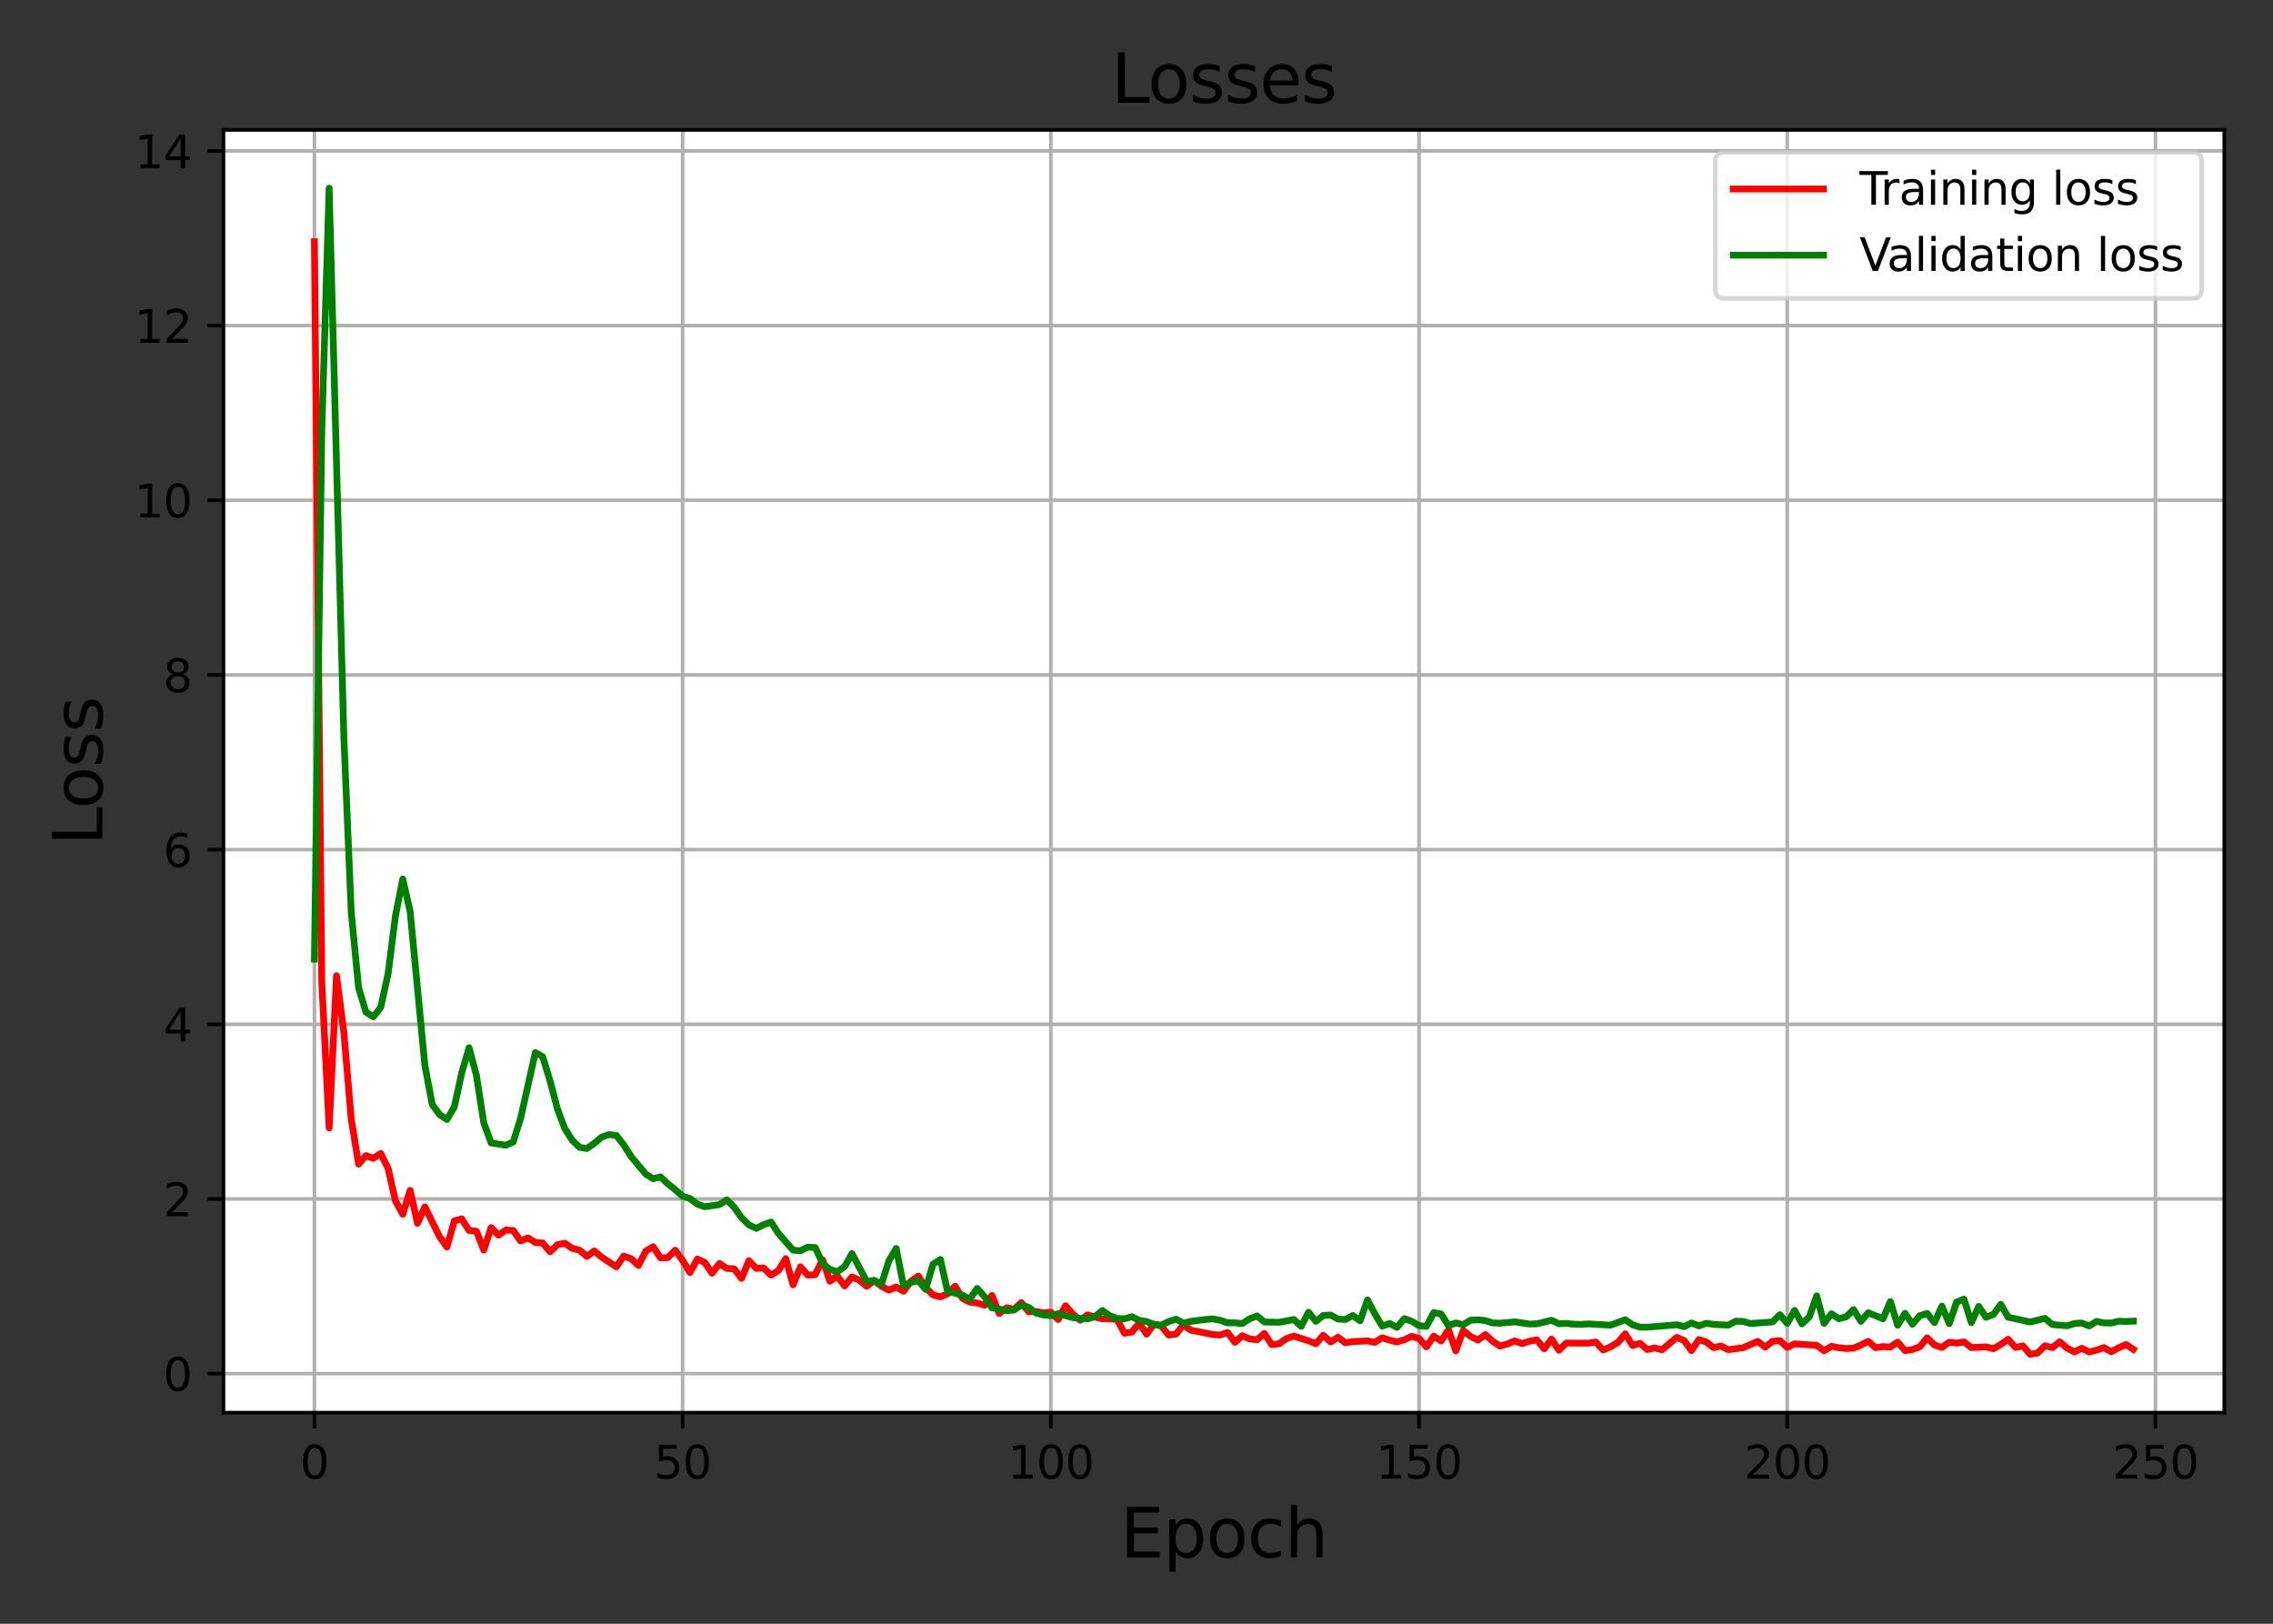 <?xml version="1.0" encoding="utf-8" standalone="no"?>
<!DOCTYPE svg PUBLIC "-//W3C//DTD SVG 1.1//EN"
  "http://www.w3.org/Graphics/SVG/1.1/DTD/svg11.dtd">
<svg xmlns:xlink="http://www.w3.org/1999/xlink" width="504pt" height="360pt" viewBox="0 0 504 360" xmlns="http://www.w3.org/2000/svg" version="1.1">
 <rect x="0" y="0" width="504" height="360" fill="#333333" stroke="none"/>
 <defs>
  <style type="text/css">*{stroke-linejoin: round; stroke-linecap: butt}</style>
 </defs>
 <g id="figure_1">
  <g id="patch_1">
   <path d="M 0 360 
L 504 360 
L 504 0 
L 0 0 
L 0 360 
z
" style="fill: none"/>
  </g>
  <g id="axes_1">
   <g id="patch_2">
    <path d="M 49.55 313.2 
L 493.2 313.2 
L 493.2 28.8 
L 49.55 28.8 
z
" style="fill: #ffffff"/>
   </g>
   <g id="matplotlib.axis_1">
    <g id="xtick_1">
     <g id="line2d_1">
      <path d="M 69.716 313.2 
L 69.716 28.8 
" clip-path="url(#p123f85aee9)" style="fill: none; stroke: #b0b0b0; stroke-width: 0.8; stroke-linecap: square"/>
     </g>
     <g id="line2d_2">
      <defs>
       <path id="mf8234bec15" d="M 0 0 
L 0 3.5 
" style="stroke: #000000; stroke-width: 0.8"/>
      </defs>
      <g>
       <use xlink:href="#mf8234bec15" x="69.716" y="313.2" style="stroke: #000000; stroke-width: 0.8"/>
      </g>
     </g>
     <g id="text_1">
      <!-- 0 -->
      <g transform="translate(66.535 327.798)scale(0.1 -0.1)">
       <defs>
        <path id="DejaVuSans-30" d="M 2034 4250 
Q 1547 4250 1301 3770 
Q 1056 3291 1056 2328 
Q 1056 1369 1301 889 
Q 1547 409 2034 409 
Q 2525 409 2770 889 
Q 3016 1369 3016 2328 
Q 3016 3291 2770 3770 
Q 2525 4250 2034 4250 
z
M 2034 4750 
Q 2819 4750 3233 4129 
Q 3647 3509 3647 2328 
Q 3647 1150 3233 529 
Q 2819 -91 2034 -91 
Q 1250 -91 836 529 
Q 422 1150 422 2328 
Q 422 3509 836 4129 
Q 1250 4750 2034 4750 
z
" transform="scale(0.016)"/>
       </defs>
       <use xlink:href="#DejaVuSans-30"/>
      </g>
     </g>
    </g>
    <g id="xtick_2">
     <g id="line2d_3">
      <path d="M 151.359 313.2 
L 151.359 28.8 
" clip-path="url(#p123f85aee9)" style="fill: none; stroke: #b0b0b0; stroke-width: 0.8; stroke-linecap: square"/>
     </g>
     <g id="line2d_4">
      <g>
       <use xlink:href="#mf8234bec15" x="151.359" y="313.2" style="stroke: #000000; stroke-width: 0.8"/>
      </g>
     </g>
     <g id="text_2">
      <!-- 50 -->
      <g transform="translate(144.997 327.798)scale(0.1 -0.1)">
       <defs>
        <path id="DejaVuSans-35" d="M 691 4666 
L 3169 4666 
L 3169 4134 
L 1269 4134 
L 1269 2991 
Q 1406 3038 1543 3061 
Q 1681 3084 1819 3084 
Q 2600 3084 3056 2656 
Q 3513 2228 3513 1497 
Q 3513 744 3044 326 
Q 2575 -91 1722 -91 
Q 1428 -91 1123 -41 
Q 819 9 494 109 
L 494 744 
Q 775 591 1075 516 
Q 1375 441 1709 441 
Q 2250 441 2565 725 
Q 2881 1009 2881 1497 
Q 2881 1984 2565 2268 
Q 2250 2553 1709 2553 
Q 1456 2553 1204 2497 
Q 953 2441 691 2322 
L 691 4666 
z
" transform="scale(0.016)"/>
       </defs>
       <use xlink:href="#DejaVuSans-35"/>
       <use xlink:href="#DejaVuSans-30" x="63.623"/>
      </g>
     </g>
    </g>
    <g id="xtick_3">
     <g id="line2d_5">
      <path d="M 233.003 313.2 
L 233.003 28.8 
" clip-path="url(#p123f85aee9)" style="fill: none; stroke: #b0b0b0; stroke-width: 0.8; stroke-linecap: square"/>
     </g>
     <g id="line2d_6">
      <g>
       <use xlink:href="#mf8234bec15" x="233.003" y="313.2" style="stroke: #000000; stroke-width: 0.8"/>
      </g>
     </g>
     <g id="text_3">
      <!-- 100 -->
      <g transform="translate(223.459 327.798)scale(0.1 -0.1)">
       <defs>
        <path id="DejaVuSans-31" d="M 794 531 
L 1825 531 
L 1825 4091 
L 703 3866 
L 703 4441 
L 1819 4666 
L 2450 4666 
L 2450 531 
L 3481 531 
L 3481 0 
L 794 0 
L 794 531 
z
" transform="scale(0.016)"/>
       </defs>
       <use xlink:href="#DejaVuSans-31"/>
       <use xlink:href="#DejaVuSans-30" x="63.623"/>
       <use xlink:href="#DejaVuSans-30" x="127.246"/>
      </g>
     </g>
    </g>
    <g id="xtick_4">
     <g id="line2d_7">
      <path d="M 314.646 313.2 
L 314.646 28.8 
" clip-path="url(#p123f85aee9)" style="fill: none; stroke: #b0b0b0; stroke-width: 0.8; stroke-linecap: square"/>
     </g>
     <g id="line2d_8">
      <g>
       <use xlink:href="#mf8234bec15" x="314.646" y="313.2" style="stroke: #000000; stroke-width: 0.8"/>
      </g>
     </g>
     <g id="text_4">
      <!-- 150 -->
      <g transform="translate(305.102 327.798)scale(0.1 -0.1)">
       <use xlink:href="#DejaVuSans-31"/>
       <use xlink:href="#DejaVuSans-35" x="63.623"/>
       <use xlink:href="#DejaVuSans-30" x="127.246"/>
      </g>
     </g>
    </g>
    <g id="xtick_5">
     <g id="line2d_9">
      <path d="M 396.289 313.2 
L 396.289 28.8 
" clip-path="url(#p123f85aee9)" style="fill: none; stroke: #b0b0b0; stroke-width: 0.8; stroke-linecap: square"/>
     </g>
     <g id="line2d_10">
      <g>
       <use xlink:href="#mf8234bec15" x="396.289" y="313.2" style="stroke: #000000; stroke-width: 0.8"/>
      </g>
     </g>
     <g id="text_5">
      <!-- 200 -->
      <g transform="translate(386.746 327.798)scale(0.1 -0.1)">
       <defs>
        <path id="DejaVuSans-32" d="M 1228 531 
L 3431 531 
L 3431 0 
L 469 0 
L 469 531 
Q 828 903 1448 1529 
Q 2069 2156 2228 2338 
Q 2531 2678 2651 2914 
Q 2772 3150 2772 3378 
Q 2772 3750 2511 3984 
Q 2250 4219 1831 4219 
Q 1534 4219 1204 4116 
Q 875 4013 500 3803 
L 500 4441 
Q 881 4594 1212 4672 
Q 1544 4750 1819 4750 
Q 2544 4750 2975 4387 
Q 3406 4025 3406 3419 
Q 3406 3131 3298 2873 
Q 3191 2616 2906 2266 
Q 2828 2175 2409 1742 
Q 1991 1309 1228 531 
z
" transform="scale(0.016)"/>
       </defs>
       <use xlink:href="#DejaVuSans-32"/>
       <use xlink:href="#DejaVuSans-30" x="63.623"/>
       <use xlink:href="#DejaVuSans-30" x="127.246"/>
      </g>
     </g>
    </g>
    <g id="xtick_6">
     <g id="line2d_11">
      <path d="M 477.933 313.2 
L 477.933 28.8 
" clip-path="url(#p123f85aee9)" style="fill: none; stroke: #b0b0b0; stroke-width: 0.8; stroke-linecap: square"/>
     </g>
     <g id="line2d_12">
      <g>
       <use xlink:href="#mf8234bec15" x="477.933" y="313.2" style="stroke: #000000; stroke-width: 0.8"/>
      </g>
     </g>
     <g id="text_6">
      <!-- 250 -->
      <g transform="translate(468.389 327.798)scale(0.1 -0.1)">
       <use xlink:href="#DejaVuSans-32"/>
       <use xlink:href="#DejaVuSans-35" x="63.623"/>
       <use xlink:href="#DejaVuSans-30" x="127.246"/>
      </g>
     </g>
    </g>
    <g id="text_7">
     <!-- Epoch -->
     <g transform="translate(248.409 345.276)scale(0.15 -0.15)">
      <defs>
       <path id="DejaVuSans-45" d="M 628 4666 
L 3578 4666 
L 3578 4134 
L 1259 4134 
L 1259 2753 
L 3481 2753 
L 3481 2222 
L 1259 2222 
L 1259 531 
L 3634 531 
L 3634 0 
L 628 0 
L 628 4666 
z
" transform="scale(0.016)"/>
       <path id="DejaVuSans-70" d="M 1159 525 
L 1159 -1331 
L 581 -1331 
L 581 3500 
L 1159 3500 
L 1159 2969 
Q 1341 3281 1617 3432 
Q 1894 3584 2278 3584 
Q 2916 3584 3314 3078 
Q 3713 2572 3713 1747 
Q 3713 922 3314 415 
Q 2916 -91 2278 -91 
Q 1894 -91 1617 61 
Q 1341 213 1159 525 
z
M 3116 1747 
Q 3116 2381 2855 2742 
Q 2594 3103 2138 3103 
Q 1681 3103 1420 2742 
Q 1159 2381 1159 1747 
Q 1159 1113 1420 752 
Q 1681 391 2138 391 
Q 2594 391 2855 752 
Q 3116 1113 3116 1747 
z
" transform="scale(0.016)"/>
       <path id="DejaVuSans-6f" d="M 1959 3097 
Q 1497 3097 1228 2736 
Q 959 2375 959 1747 
Q 959 1119 1226 758 
Q 1494 397 1959 397 
Q 2419 397 2687 759 
Q 2956 1122 2956 1747 
Q 2956 2369 2687 2733 
Q 2419 3097 1959 3097 
z
M 1959 3584 
Q 2709 3584 3137 3096 
Q 3566 2609 3566 1747 
Q 3566 888 3137 398 
Q 2709 -91 1959 -91 
Q 1206 -91 779 398 
Q 353 888 353 1747 
Q 353 2609 779 3096 
Q 1206 3584 1959 3584 
z
" transform="scale(0.016)"/>
       <path id="DejaVuSans-63" d="M 3122 3366 
L 3122 2828 
Q 2878 2963 2633 3030 
Q 2388 3097 2138 3097 
Q 1578 3097 1268 2742 
Q 959 2388 959 1747 
Q 959 1106 1268 751 
Q 1578 397 2138 397 
Q 2388 397 2633 464 
Q 2878 531 3122 666 
L 3122 134 
Q 2881 22 2623 -34 
Q 2366 -91 2075 -91 
Q 1284 -91 818 406 
Q 353 903 353 1747 
Q 353 2603 823 3093 
Q 1294 3584 2113 3584 
Q 2378 3584 2631 3529 
Q 2884 3475 3122 3366 
z
" transform="scale(0.016)"/>
       <path id="DejaVuSans-68" d="M 3513 2113 
L 3513 0 
L 2938 0 
L 2938 2094 
Q 2938 2591 2744 2837 
Q 2550 3084 2163 3084 
Q 1697 3084 1428 2787 
Q 1159 2491 1159 1978 
L 1159 0 
L 581 0 
L 581 4863 
L 1159 4863 
L 1159 2956 
Q 1366 3272 1645 3428 
Q 1925 3584 2291 3584 
Q 2894 3584 3203 3211 
Q 3513 2838 3513 2113 
z
" transform="scale(0.016)"/>
      </defs>
      <use xlink:href="#DejaVuSans-45"/>
      <use xlink:href="#DejaVuSans-70" x="63.184"/>
      <use xlink:href="#DejaVuSans-6f" x="126.66"/>
      <use xlink:href="#DejaVuSans-63" x="187.842"/>
      <use xlink:href="#DejaVuSans-68" x="242.822"/>
     </g>
    </g>
   </g>
   <g id="matplotlib.axis_2">
    <g id="ytick_1">
     <g id="line2d_13">
      <path d="M 49.55 304.547 
L 493.2 304.547 
" clip-path="url(#p123f85aee9)" style="fill: none; stroke: #b0b0b0; stroke-width: 0.8; stroke-linecap: square"/>
     </g>
     <g id="line2d_14">
      <defs>
       <path id="m485eb05fc1" d="M 0 0 
L -3.5 0 
" style="stroke: #000000; stroke-width: 0.8"/>
      </defs>
      <g>
       <use xlink:href="#m485eb05fc1" x="49.55" y="304.547" style="stroke: #000000; stroke-width: 0.8"/>
      </g>
     </g>
     <g id="text_8">
      <!-- 0 -->
      <g transform="translate(36.188 308.346)scale(0.1 -0.1)">
       <use xlink:href="#DejaVuSans-30"/>
      </g>
     </g>
    </g>
    <g id="ytick_2">
     <g id="line2d_15">
      <path d="M 49.55 265.82 
L 493.2 265.82 
" clip-path="url(#p123f85aee9)" style="fill: none; stroke: #b0b0b0; stroke-width: 0.8; stroke-linecap: square"/>
     </g>
     <g id="line2d_16">
      <g>
       <use xlink:href="#m485eb05fc1" x="49.55" y="265.82" style="stroke: #000000; stroke-width: 0.8"/>
      </g>
     </g>
     <g id="text_9">
      <!-- 2 -->
      <g transform="translate(36.188 269.619)scale(0.1 -0.1)">
       <use xlink:href="#DejaVuSans-32"/>
      </g>
     </g>
    </g>
    <g id="ytick_3">
     <g id="line2d_17">
      <path d="M 49.55 227.093 
L 493.2 227.093 
" clip-path="url(#p123f85aee9)" style="fill: none; stroke: #b0b0b0; stroke-width: 0.8; stroke-linecap: square"/>
     </g>
     <g id="line2d_18">
      <g>
       <use xlink:href="#m485eb05fc1" x="49.55" y="227.093" style="stroke: #000000; stroke-width: 0.8"/>
      </g>
     </g>
     <g id="text_10">
      <!-- 4 -->
      <g transform="translate(36.188 230.892)scale(0.1 -0.1)">
       <defs>
        <path id="DejaVuSans-34" d="M 2419 4116 
L 825 1625 
L 2419 1625 
L 2419 4116 
z
M 2253 4666 
L 3047 4666 
L 3047 1625 
L 3713 1625 
L 3713 1100 
L 3047 1100 
L 3047 0 
L 2419 0 
L 2419 1100 
L 313 1100 
L 313 1709 
L 2253 4666 
z
" transform="scale(0.016)"/>
       </defs>
       <use xlink:href="#DejaVuSans-34"/>
      </g>
     </g>
    </g>
    <g id="ytick_4">
     <g id="line2d_19">
      <path d="M 49.55 188.366 
L 493.2 188.366 
" clip-path="url(#p123f85aee9)" style="fill: none; stroke: #b0b0b0; stroke-width: 0.8; stroke-linecap: square"/>
     </g>
     <g id="line2d_20">
      <g>
       <use xlink:href="#m485eb05fc1" x="49.55" y="188.366" style="stroke: #000000; stroke-width: 0.8"/>
      </g>
     </g>
     <g id="text_11">
      <!-- 6 -->
      <g transform="translate(36.188 192.165)scale(0.1 -0.1)">
       <defs>
        <path id="DejaVuSans-36" d="M 2113 2584 
Q 1688 2584 1439 2293 
Q 1191 2003 1191 1497 
Q 1191 994 1439 701 
Q 1688 409 2113 409 
Q 2538 409 2786 701 
Q 3034 994 3034 1497 
Q 3034 2003 2786 2293 
Q 2538 2584 2113 2584 
z
M 3366 4563 
L 3366 3988 
Q 3128 4100 2886 4159 
Q 2644 4219 2406 4219 
Q 1781 4219 1451 3797 
Q 1122 3375 1075 2522 
Q 1259 2794 1537 2939 
Q 1816 3084 2150 3084 
Q 2853 3084 3261 2657 
Q 3669 2231 3669 1497 
Q 3669 778 3244 343 
Q 2819 -91 2113 -91 
Q 1303 -91 875 529 
Q 447 1150 447 2328 
Q 447 3434 972 4092 
Q 1497 4750 2381 4750 
Q 2619 4750 2861 4703 
Q 3103 4656 3366 4563 
z
" transform="scale(0.016)"/>
       </defs>
       <use xlink:href="#DejaVuSans-36"/>
      </g>
     </g>
    </g>
    <g id="ytick_5">
     <g id="line2d_21">
      <path d="M 49.55 149.639 
L 493.2 149.639 
" clip-path="url(#p123f85aee9)" style="fill: none; stroke: #b0b0b0; stroke-width: 0.8; stroke-linecap: square"/>
     </g>
     <g id="line2d_22">
      <g>
       <use xlink:href="#m485eb05fc1" x="49.55" y="149.639" style="stroke: #000000; stroke-width: 0.8"/>
      </g>
     </g>
     <g id="text_12">
      <!-- 8 -->
      <g transform="translate(36.188 153.438)scale(0.1 -0.1)">
       <defs>
        <path id="DejaVuSans-38" d="M 2034 2216 
Q 1584 2216 1326 1975 
Q 1069 1734 1069 1313 
Q 1069 891 1326 650 
Q 1584 409 2034 409 
Q 2484 409 2743 651 
Q 3003 894 3003 1313 
Q 3003 1734 2745 1975 
Q 2488 2216 2034 2216 
z
M 1403 2484 
Q 997 2584 770 2862 
Q 544 3141 544 3541 
Q 544 4100 942 4425 
Q 1341 4750 2034 4750 
Q 2731 4750 3128 4425 
Q 3525 4100 3525 3541 
Q 3525 3141 3298 2862 
Q 3072 2584 2669 2484 
Q 3125 2378 3379 2068 
Q 3634 1759 3634 1313 
Q 3634 634 3220 271 
Q 2806 -91 2034 -91 
Q 1263 -91 848 271 
Q 434 634 434 1313 
Q 434 1759 690 2068 
Q 947 2378 1403 2484 
z
M 1172 3481 
Q 1172 3119 1398 2916 
Q 1625 2713 2034 2713 
Q 2441 2713 2670 2916 
Q 2900 3119 2900 3481 
Q 2900 3844 2670 4047 
Q 2441 4250 2034 4250 
Q 1625 4250 1398 4047 
Q 1172 3844 1172 3481 
z
" transform="scale(0.016)"/>
       </defs>
       <use xlink:href="#DejaVuSans-38"/>
      </g>
     </g>
    </g>
    <g id="ytick_6">
     <g id="line2d_23">
      <path d="M 49.55 110.912 
L 493.2 110.912 
" clip-path="url(#p123f85aee9)" style="fill: none; stroke: #b0b0b0; stroke-width: 0.8; stroke-linecap: square"/>
     </g>
     <g id="line2d_24">
      <g>
       <use xlink:href="#m485eb05fc1" x="49.55" y="110.912" style="stroke: #000000; stroke-width: 0.8"/>
      </g>
     </g>
     <g id="text_13">
      <!-- 10 -->
      <g transform="translate(29.825 114.711)scale(0.1 -0.1)">
       <use xlink:href="#DejaVuSans-31"/>
       <use xlink:href="#DejaVuSans-30" x="63.623"/>
      </g>
     </g>
    </g>
    <g id="ytick_7">
     <g id="line2d_25">
      <path d="M 49.55 72.185 
L 493.2 72.185 
" clip-path="url(#p123f85aee9)" style="fill: none; stroke: #b0b0b0; stroke-width: 0.8; stroke-linecap: square"/>
     </g>
     <g id="line2d_26">
      <g>
       <use xlink:href="#m485eb05fc1" x="49.55" y="72.185" style="stroke: #000000; stroke-width: 0.8"/>
      </g>
     </g>
     <g id="text_14">
      <!-- 12 -->
      <g transform="translate(29.825 75.984)scale(0.1 -0.1)">
       <use xlink:href="#DejaVuSans-31"/>
       <use xlink:href="#DejaVuSans-32" x="63.623"/>
      </g>
     </g>
    </g>
    <g id="ytick_8">
     <g id="line2d_27">
      <path d="M 49.55 33.458 
L 493.2 33.458 
" clip-path="url(#p123f85aee9)" style="fill: none; stroke: #b0b0b0; stroke-width: 0.8; stroke-linecap: square"/>
     </g>
     <g id="line2d_28">
      <g>
       <use xlink:href="#m485eb05fc1" x="49.55" y="33.458" style="stroke: #000000; stroke-width: 0.8"/>
      </g>
     </g>
     <g id="text_15">
      <!-- 14 -->
      <g transform="translate(29.825 37.258)scale(0.1 -0.1)">
       <use xlink:href="#DejaVuSans-31"/>
       <use xlink:href="#DejaVuSans-34" x="63.623"/>
      </g>
     </g>
    </g>
    <g id="text_16">
     <!-- Loss -->
     <g transform="translate(22.705 187.451)rotate(-90)scale(0.15 -0.15)">
      <defs>
       <path id="DejaVuSans-4c" d="M 628 4666 
L 1259 4666 
L 1259 531 
L 3531 531 
L 3531 0 
L 628 0 
L 628 4666 
z
" transform="scale(0.016)"/>
       <path id="DejaVuSans-73" d="M 2834 3397 
L 2834 2853 
Q 2591 2978 2328 3040 
Q 2066 3103 1784 3103 
Q 1356 3103 1142 2972 
Q 928 2841 928 2578 
Q 928 2378 1081 2264 
Q 1234 2150 1697 2047 
L 1894 2003 
Q 2506 1872 2764 1633 
Q 3022 1394 3022 966 
Q 3022 478 2636 193 
Q 2250 -91 1575 -91 
Q 1294 -91 989 -36 
Q 684 19 347 128 
L 347 722 
Q 666 556 975 473 
Q 1284 391 1588 391 
Q 1994 391 2212 530 
Q 2431 669 2431 922 
Q 2431 1156 2273 1281 
Q 2116 1406 1581 1522 
L 1381 1569 
Q 847 1681 609 1914 
Q 372 2147 372 2553 
Q 372 3047 722 3315 
Q 1072 3584 1716 3584 
Q 2034 3584 2315 3537 
Q 2597 3491 2834 3397 
z
" transform="scale(0.016)"/>
      </defs>
      <use xlink:href="#DejaVuSans-4c"/>
      <use xlink:href="#DejaVuSans-6f" x="53.963"/>
      <use xlink:href="#DejaVuSans-73" x="115.145"/>
      <use xlink:href="#DejaVuSans-73" x="167.244"/>
     </g>
    </g>
   </g>
   <g id="line2d_29">
    <path d="M 69.716 53.582 
L 71.349 217.68 
L 72.982 250.082 
L 74.615 216.321 
L 76.247 228.869 
L 77.88 248.154 
L 79.513 258.096 
L 81.146 256.207 
L 82.779 256.808 
L 84.412 255.746 
L 86.045 259.013 
L 87.677 266.229 
L 89.31 269.22 
L 90.943 263.919 
L 92.576 271.227 
L 94.209 267.57 
L 97.475 274.209 
L 99.108 276.488 
L 100.74 270.671 
L 102.373 270.228 
L 104.006 272.801 
L 105.639 272.983 
L 107.272 277.147 
L 108.905 272.172 
L 110.538 273.855 
L 112.17 272.698 
L 113.803 272.81 
L 115.436 275.135 
L 117.069 274.453 
L 118.702 275.477 
L 120.335 275.587 
L 121.968 277.536 
L 123.601 275.967 
L 125.233 275.633 
L 126.866 276.754 
L 128.499 277.17 
L 130.132 278.55 
L 131.765 277.338 
L 133.398 278.716 
L 136.663 280.871 
L 138.296 278.493 
L 139.929 279.062 
L 141.562 280.563 
L 143.195 277.389 
L 144.828 276.405 
L 146.461 278.896 
L 148.094 278.813 
L 149.726 277.187 
L 151.359 279.445 
L 152.992 282.144 
L 154.625 279.151 
L 156.258 279.891 
L 157.891 282.28 
L 159.524 280.128 
L 161.156 281.217 
L 162.789 281.308 
L 164.422 283.44 
L 166.055 279.504 
L 167.688 281.221 
L 169.321 281.117 
L 170.954 282.706 
L 172.587 281.711 
L 174.219 279.058 
L 175.852 284.858 
L 177.485 280.859 
L 179.118 282.703 
L 180.751 282.619 
L 182.384 279.29 
L 184.017 284.056 
L 185.649 282.896 
L 187.282 285.109 
L 188.915 283.108 
L 190.548 283.828 
L 192.181 285.18 
L 193.814 283.922 
L 195.447 285.174 
L 197.08 286.031 
L 198.712 285.324 
L 200.345 286.281 
L 201.978 284.082 
L 203.611 282.908 
L 205.244 285.489 
L 206.877 287.096 
L 208.51 287.525 
L 210.142 286.851 
L 211.775 285.154 
L 213.408 287.844 
L 215.041 288.703 
L 216.674 288.883 
L 218.307 289.372 
L 219.94 287.206 
L 221.573 291.243 
L 223.205 289.933 
L 224.838 290.281 
L 226.471 288.794 
L 228.104 290.855 
L 229.737 290.775 
L 231.37 291.069 
L 233.003 290.923 
L 234.635 292.546 
L 236.268 289.502 
L 237.901 291.374 
L 239.534 292.703 
L 241.167 291.511 
L 242.8 292.02 
L 244.433 292.393 
L 246.066 292.395 
L 247.698 292.547 
L 249.331 295.596 
L 250.964 295.328 
L 252.597 293.327 
L 254.23 295.8 
L 255.863 293.565 
L 257.496 294.007 
L 259.128 296.002 
L 260.761 295.773 
L 262.394 293.751 
L 264.027 294.908 
L 268.926 295.877 
L 270.559 295.99 
L 272.191 295.426 
L 273.824 297.607 
L 275.457 296.145 
L 277.09 296.86 
L 278.723 297.027 
L 280.356 295.645 
L 281.989 298.127 
L 283.622 297.92 
L 285.254 296.77 
L 286.887 296.224 
L 290.153 297.269 
L 291.786 297.92 
L 293.419 296.043 
L 295.052 297.527 
L 296.684 296.486 
L 298.317 297.717 
L 299.95 297.442 
L 303.216 297.295 
L 304.849 297.614 
L 306.482 296.595 
L 308.115 297.131 
L 309.747 297.521 
L 311.38 297.047 
L 313.013 296.269 
L 314.646 296.744 
L 316.279 298.604 
L 317.912 296.242 
L 319.545 297.316 
L 321.177 294.825 
L 322.81 299.505 
L 324.443 294.976 
L 326.076 296.308 
L 327.709 297.107 
L 329.342 295.894 
L 330.975 297.37 
L 332.608 298.455 
L 334.24 297.965 
L 335.873 297.291 
L 337.506 297.891 
L 339.139 297.361 
L 340.772 297.056 
L 342.405 299.036 
L 344.038 296.897 
L 345.67 299.363 
L 347.303 297.762 
L 350.569 297.797 
L 352.202 297.787 
L 353.835 297.541 
L 355.468 299.303 
L 357.101 298.608 
L 358.733 297.644 
L 360.366 295.722 
L 361.999 298.306 
L 363.632 297.834 
L 365.265 299.205 
L 366.898 298.85 
L 368.531 299.254 
L 371.796 296.513 
L 373.429 297.207 
L 375.062 299.448 
L 376.695 296.998 
L 378.328 297.523 
L 379.961 298.792 
L 381.594 298.426 
L 383.226 299.23 
L 386.492 298.801 
L 389.758 297.396 
L 391.391 298.673 
L 393.024 297.376 
L 394.656 297.224 
L 396.289 298.732 
L 397.922 297.955 
L 402.821 298.269 
L 404.454 299.475 
L 406.087 298.492 
L 407.719 298.815 
L 409.352 298.975 
L 410.985 298.905 
L 412.618 298.218 
L 414.251 297.381 
L 415.884 298.798 
L 417.517 298.554 
L 419.149 298.659 
L 420.782 297.561 
L 422.415 299.45 
L 424.048 299.215 
L 425.681 298.591 
L 427.314 296.602 
L 428.947 298.2 
L 430.58 298.74 
L 432.212 297.575 
L 433.845 297.774 
L 435.478 297.52 
L 437.111 298.765 
L 440.377 298.612 
L 442.01 299.027 
L 443.642 298.081 
L 445.275 296.932 
L 446.908 298.737 
L 448.541 298.395 
L 450.174 300.273 
L 451.807 299.971 
L 453.44 298.358 
L 455.073 298.785 
L 456.705 297.496 
L 458.338 298.882 
L 459.971 299.732 
L 461.604 298.923 
L 463.237 299.742 
L 464.87 299.343 
L 466.503 298.771 
L 468.135 299.695 
L 469.768 298.825 
L 471.401 298.082 
L 473.034 299.16 
L 473.034 299.16 
" clip-path="url(#p123f85aee9)" style="fill: none; stroke: #ff0000; stroke-width: 1.5; stroke-linecap: square"/>
   </g>
   <g id="line2d_30">
    <path d="M 69.716 212.648 
L 71.349 95.44 
L 72.982 41.727 
L 76.247 163.419 
L 77.88 202.252 
L 79.513 219.003 
L 81.146 224.401 
L 82.779 225.439 
L 84.412 223.38 
L 86.045 215.938 
L 87.677 203.106 
L 89.31 194.883 
L 90.943 202.119 
L 94.209 236.212 
L 95.842 244.887 
L 97.475 247.117 
L 99.108 248.196 
L 100.74 245.426 
L 102.373 237.895 
L 104.006 232.292 
L 105.639 238.402 
L 107.272 248.949 
L 108.905 253.404 
L 112.17 253.909 
L 113.803 253.184 
L 115.436 247.947 
L 118.702 233.356 
L 120.335 234.287 
L 121.968 239.667 
L 123.601 245.853 
L 125.233 250.205 
L 126.866 252.788 
L 128.499 254.366 
L 130.132 254.644 
L 131.765 253.487 
L 133.398 252.121 
L 135.031 251.542 
L 136.663 251.729 
L 138.296 253.832 
L 139.929 256.399 
L 143.195 260.321 
L 144.828 261.343 
L 146.461 260.923 
L 148.094 262.482 
L 149.726 263.772 
L 151.359 265.222 
L 152.992 265.715 
L 154.625 266.967 
L 156.258 267.546 
L 159.524 267.08 
L 161.156 266.031 
L 162.789 267.656 
L 164.422 269.964 
L 166.055 271.566 
L 167.688 272.347 
L 169.321 271.517 
L 170.954 270.939 
L 172.587 273.438 
L 175.852 277.168 
L 177.485 277.305 
L 179.118 276.501 
L 180.751 276.592 
L 182.384 280.091 
L 184.017 281.42 
L 185.649 281.965 
L 187.282 280.818 
L 188.915 277.926 
L 192.181 284.141 
L 193.814 283.881 
L 195.447 284.693 
L 197.08 279.569 
L 198.712 276.795 
L 200.345 285.088 
L 201.978 284.345 
L 203.611 283.911 
L 205.244 285.874 
L 206.877 280.295 
L 208.51 279.23 
L 210.142 286.449 
L 211.775 286.703 
L 213.408 287.178 
L 215.041 288.03 
L 216.674 285.65 
L 218.307 287.486 
L 219.94 289.965 
L 221.573 290.22 
L 223.205 290.596 
L 224.838 290.438 
L 226.471 289.331 
L 228.104 289.853 
L 229.737 291.117 
L 231.37 291.552 
L 233.003 291.688 
L 234.635 291.259 
L 237.901 292.134 
L 239.534 292.33 
L 241.167 292.412 
L 242.8 291.886 
L 244.433 290.551 
L 246.066 291.702 
L 247.698 292.332 
L 249.331 292.394 
L 250.964 291.918 
L 252.597 292.739 
L 254.23 292.986 
L 255.863 293.635 
L 257.496 293.796 
L 259.128 293.01 
L 260.761 292.467 
L 262.394 293.35 
L 264.027 292.964 
L 267.293 292.544 
L 268.926 292.417 
L 270.559 292.718 
L 272.191 293.289 
L 273.824 293.283 
L 275.457 293.441 
L 277.09 292.38 
L 278.723 291.754 
L 280.356 293.091 
L 283.622 293.169 
L 286.887 292.552 
L 288.52 294.053 
L 290.153 290.923 
L 291.786 292.957 
L 293.419 291.651 
L 295.052 291.557 
L 296.684 292.441 
L 298.317 292.561 
L 299.95 291.663 
L 301.583 292.838 
L 303.216 288.201 
L 304.849 291.292 
L 306.482 294.018 
L 308.115 293.422 
L 309.747 294.3 
L 311.38 292.352 
L 313.013 292.932 
L 314.646 293.915 
L 316.279 294.075 
L 317.912 291.02 
L 319.545 291.334 
L 321.177 293.92 
L 322.81 293.308 
L 324.443 293.692 
L 326.076 292.696 
L 327.709 292.618 
L 329.342 292.787 
L 330.975 293.31 
L 332.608 293.371 
L 335.873 293.073 
L 339.139 293.554 
L 340.772 293.504 
L 344.038 292.713 
L 345.67 293.489 
L 347.303 293.409 
L 348.936 293.589 
L 350.569 293.633 
L 352.202 293.522 
L 357.101 293.807 
L 360.366 292.599 
L 361.999 293.724 
L 363.632 294.234 
L 365.265 294.251 
L 371.796 293.716 
L 373.429 294.133 
L 375.062 293.322 
L 376.695 293.962 
L 378.328 293.393 
L 379.961 293.633 
L 383.226 293.792 
L 384.859 292.93 
L 386.492 292.963 
L 388.125 293.436 
L 393.024 293.091 
L 394.656 291.467 
L 396.289 293.411 
L 397.922 290.538 
L 399.555 293.511 
L 401.188 291.955 
L 402.821 287.3 
L 404.454 293.401 
L 406.087 291.28 
L 407.719 292.374 
L 409.352 291.96 
L 410.985 290.34 
L 412.618 292.96 
L 414.251 291.049 
L 417.517 292.392 
L 419.149 288.571 
L 420.782 293.83 
L 422.415 291.171 
L 424.048 293.598 
L 425.681 291.709 
L 427.314 291.206 
L 428.947 293.237 
L 430.58 289.577 
L 432.212 293.453 
L 433.845 288.696 
L 435.478 288.034 
L 437.111 293.249 
L 438.744 289.647 
L 440.377 292.059 
L 442.01 291.421 
L 443.642 289.191 
L 445.275 292.04 
L 450.174 293.096 
L 453.44 292.295 
L 455.073 293.658 
L 458.338 293.948 
L 459.971 293.445 
L 461.604 293.319 
L 463.237 293.97 
L 464.87 292.967 
L 466.503 293.3 
L 468.135 293.334 
L 469.768 292.919 
L 471.401 292.984 
L 473.034 292.914 
L 473.034 292.914 
" clip-path="url(#p123f85aee9)" style="fill: none; stroke: #008000; stroke-width: 1.5; stroke-linecap: square"/>
   </g>
   <g id="patch_3">
    <path d="M 49.55 313.2 
L 49.55 28.8 
" style="fill: none; stroke: #000000; stroke-width: 0.8; stroke-linejoin: miter; stroke-linecap: square"/>
   </g>
   <g id="patch_4">
    <path d="M 493.2 313.2 
L 493.2 28.8 
" style="fill: none; stroke: #000000; stroke-width: 0.8; stroke-linejoin: miter; stroke-linecap: square"/>
   </g>
   <g id="patch_5">
    <path d="M 49.55 313.2 
L 493.2 313.2 
" style="fill: none; stroke: #000000; stroke-width: 0.8; stroke-linejoin: miter; stroke-linecap: square"/>
   </g>
   <g id="patch_6">
    <path d="M 49.55 28.8 
L 493.2 28.8 
" style="fill: none; stroke: #000000; stroke-width: 0.8; stroke-linejoin: miter; stroke-linecap: square"/>
   </g>
   <g id="text_17">
    <!-- Losses -->
    <g transform="translate(246.402 22.8)scale(0.15 -0.15)">
     <defs>
      <path id="DejaVuSans-65" d="M 3597 1894 
L 3597 1613 
L 953 1613 
Q 991 1019 1311 708 
Q 1631 397 2203 397 
Q 2534 397 2845 478 
Q 3156 559 3463 722 
L 3463 178 
Q 3153 47 2828 -22 
Q 2503 -91 2169 -91 
Q 1331 -91 842 396 
Q 353 884 353 1716 
Q 353 2575 817 3079 
Q 1281 3584 2069 3584 
Q 2775 3584 3186 3129 
Q 3597 2675 3597 1894 
z
M 3022 2063 
Q 3016 2534 2758 2815 
Q 2500 3097 2075 3097 
Q 1594 3097 1305 2825 
Q 1016 2553 972 2059 
L 3022 2063 
z
" transform="scale(0.016)"/>
     </defs>
     <use xlink:href="#DejaVuSans-4c"/>
     <use xlink:href="#DejaVuSans-6f" x="53.963"/>
     <use xlink:href="#DejaVuSans-73" x="115.145"/>
     <use xlink:href="#DejaVuSans-73" x="167.244"/>
     <use xlink:href="#DejaVuSans-65" x="219.344"/>
     <use xlink:href="#DejaVuSans-73" x="280.867"/>
    </g>
   </g>
   <g id="legend_1">
    <g id="patch_7">
     <path d="M 382.325 66.156 
L 486.2 66.156 
Q 488.2 66.156 488.2 64.156 
L 488.2 35.8 
Q 488.2 33.8 486.2 33.8 
L 382.325 33.8 
Q 380.325 33.8 380.325 35.8 
L 380.325 64.156 
Q 380.325 66.156 382.325 66.156 
z
" style="fill: #ffffff; opacity: 0.8; stroke: #cccccc; stroke-linejoin: miter"/>
    </g>
    <g id="line2d_31">
     <path d="M 384.325 41.898 
L 394.325 41.898 
L 404.325 41.898 
" style="fill: none; stroke: #ff0000; stroke-width: 1.5; stroke-linecap: square"/>
    </g>
    <g id="text_18">
     <!-- Training loss -->
     <g transform="translate(412.325 45.398)scale(0.1 -0.1)">
      <defs>
       <path id="DejaVuSans-54" d="M -19 4666 
L 3928 4666 
L 3928 4134 
L 2272 4134 
L 2272 0 
L 1638 0 
L 1638 4134 
L -19 4134 
L -19 4666 
z
" transform="scale(0.016)"/>
       <path id="DejaVuSans-72" d="M 2631 2963 
Q 2534 3019 2420 3045 
Q 2306 3072 2169 3072 
Q 1681 3072 1420 2755 
Q 1159 2438 1159 1844 
L 1159 0 
L 581 0 
L 581 3500 
L 1159 3500 
L 1159 2956 
Q 1341 3275 1631 3429 
Q 1922 3584 2338 3584 
Q 2397 3584 2469 3576 
Q 2541 3569 2628 3553 
L 2631 2963 
z
" transform="scale(0.016)"/>
       <path id="DejaVuSans-61" d="M 2194 1759 
Q 1497 1759 1228 1600 
Q 959 1441 959 1056 
Q 959 750 1161 570 
Q 1363 391 1709 391 
Q 2188 391 2477 730 
Q 2766 1069 2766 1631 
L 2766 1759 
L 2194 1759 
z
M 3341 1997 
L 3341 0 
L 2766 0 
L 2766 531 
Q 2569 213 2275 61 
Q 1981 -91 1556 -91 
Q 1019 -91 701 211 
Q 384 513 384 1019 
Q 384 1609 779 1909 
Q 1175 2209 1959 2209 
L 2766 2209 
L 2766 2266 
Q 2766 2663 2505 2880 
Q 2244 3097 1772 3097 
Q 1472 3097 1187 3025 
Q 903 2953 641 2809 
L 641 3341 
Q 956 3463 1253 3523 
Q 1550 3584 1831 3584 
Q 2591 3584 2966 3190 
Q 3341 2797 3341 1997 
z
" transform="scale(0.016)"/>
       <path id="DejaVuSans-69" d="M 603 3500 
L 1178 3500 
L 1178 0 
L 603 0 
L 603 3500 
z
M 603 4863 
L 1178 4863 
L 1178 4134 
L 603 4134 
L 603 4863 
z
" transform="scale(0.016)"/>
       <path id="DejaVuSans-6e" d="M 3513 2113 
L 3513 0 
L 2938 0 
L 2938 2094 
Q 2938 2591 2744 2837 
Q 2550 3084 2163 3084 
Q 1697 3084 1428 2787 
Q 1159 2491 1159 1978 
L 1159 0 
L 581 0 
L 581 3500 
L 1159 3500 
L 1159 2956 
Q 1366 3272 1645 3428 
Q 1925 3584 2291 3584 
Q 2894 3584 3203 3211 
Q 3513 2838 3513 2113 
z
" transform="scale(0.016)"/>
       <path id="DejaVuSans-67" d="M 2906 1791 
Q 2906 2416 2648 2759 
Q 2391 3103 1925 3103 
Q 1463 3103 1205 2759 
Q 947 2416 947 1791 
Q 947 1169 1205 825 
Q 1463 481 1925 481 
Q 2391 481 2648 825 
Q 2906 1169 2906 1791 
z
M 3481 434 
Q 3481 -459 3084 -895 
Q 2688 -1331 1869 -1331 
Q 1566 -1331 1297 -1286 
Q 1028 -1241 775 -1147 
L 775 -588 
Q 1028 -725 1275 -790 
Q 1522 -856 1778 -856 
Q 2344 -856 2625 -561 
Q 2906 -266 2906 331 
L 2906 616 
Q 2728 306 2450 153 
Q 2172 0 1784 0 
Q 1141 0 747 490 
Q 353 981 353 1791 
Q 353 2603 747 3093 
Q 1141 3584 1784 3584 
Q 2172 3584 2450 3431 
Q 2728 3278 2906 2969 
L 2906 3500 
L 3481 3500 
L 3481 434 
z
" transform="scale(0.016)"/>
       <path id="DejaVuSans-20" transform="scale(0.016)"/>
       <path id="DejaVuSans-6c" d="M 603 4863 
L 1178 4863 
L 1178 0 
L 603 0 
L 603 4863 
z
" transform="scale(0.016)"/>
      </defs>
      <use xlink:href="#DejaVuSans-54"/>
      <use xlink:href="#DejaVuSans-72" x="46.334"/>
      <use xlink:href="#DejaVuSans-61" x="87.447"/>
      <use xlink:href="#DejaVuSans-69" x="148.727"/>
      <use xlink:href="#DejaVuSans-6e" x="176.51"/>
      <use xlink:href="#DejaVuSans-69" x="239.889"/>
      <use xlink:href="#DejaVuSans-6e" x="267.672"/>
      <use xlink:href="#DejaVuSans-67" x="331.051"/>
      <use xlink:href="#DejaVuSans-20" x="394.527"/>
      <use xlink:href="#DejaVuSans-6c" x="426.314"/>
      <use xlink:href="#DejaVuSans-6f" x="454.098"/>
      <use xlink:href="#DejaVuSans-73" x="515.279"/>
      <use xlink:href="#DejaVuSans-73" x="567.379"/>
     </g>
    </g>
    <g id="line2d_32">
     <path d="M 384.325 56.577 
L 394.325 56.577 
L 404.325 56.577 
" style="fill: none; stroke: #008000; stroke-width: 1.5; stroke-linecap: square"/>
    </g>
    <g id="text_19">
     <!-- Validation loss -->
     <g transform="translate(412.325 60.077)scale(0.1 -0.1)">
      <defs>
       <path id="DejaVuSans-56" d="M 1831 0 
L 50 4666 
L 709 4666 
L 2188 738 
L 3669 4666 
L 4325 4666 
L 2547 0 
L 1831 0 
z
" transform="scale(0.016)"/>
       <path id="DejaVuSans-64" d="M 2906 2969 
L 2906 4863 
L 3481 4863 
L 3481 0 
L 2906 0 
L 2906 525 
Q 2725 213 2448 61 
Q 2172 -91 1784 -91 
Q 1150 -91 751 415 
Q 353 922 353 1747 
Q 353 2572 751 3078 
Q 1150 3584 1784 3584 
Q 2172 3584 2448 3432 
Q 2725 3281 2906 2969 
z
M 947 1747 
Q 947 1113 1208 752 
Q 1469 391 1925 391 
Q 2381 391 2643 752 
Q 2906 1113 2906 1747 
Q 2906 2381 2643 2742 
Q 2381 3103 1925 3103 
Q 1469 3103 1208 2742 
Q 947 2381 947 1747 
z
" transform="scale(0.016)"/>
       <path id="DejaVuSans-74" d="M 1172 4494 
L 1172 3500 
L 2356 3500 
L 2356 3053 
L 1172 3053 
L 1172 1153 
Q 1172 725 1289 603 
Q 1406 481 1766 481 
L 2356 481 
L 2356 0 
L 1766 0 
Q 1100 0 847 248 
Q 594 497 594 1153 
L 594 3053 
L 172 3053 
L 172 3500 
L 594 3500 
L 594 4494 
L 1172 4494 
z
" transform="scale(0.016)"/>
      </defs>
      <use xlink:href="#DejaVuSans-56"/>
      <use xlink:href="#DejaVuSans-61" x="60.658"/>
      <use xlink:href="#DejaVuSans-6c" x="121.938"/>
      <use xlink:href="#DejaVuSans-69" x="149.721"/>
      <use xlink:href="#DejaVuSans-64" x="177.504"/>
      <use xlink:href="#DejaVuSans-61" x="240.98"/>
      <use xlink:href="#DejaVuSans-74" x="302.26"/>
      <use xlink:href="#DejaVuSans-69" x="341.469"/>
      <use xlink:href="#DejaVuSans-6f" x="369.252"/>
      <use xlink:href="#DejaVuSans-6e" x="430.434"/>
      <use xlink:href="#DejaVuSans-20" x="493.812"/>
      <use xlink:href="#DejaVuSans-6c" x="525.6"/>
      <use xlink:href="#DejaVuSans-6f" x="553.383"/>
      <use xlink:href="#DejaVuSans-73" x="614.564"/>
      <use xlink:href="#DejaVuSans-73" x="666.664"/>
     </g>
    </g>
   </g>
  </g>
 </g>
 <defs>
  <clipPath id="p123f85aee9">
   <rect x="49.55" y="28.8" width="443.65" height="284.4"/>
  </clipPath>
 </defs>
</svg>
